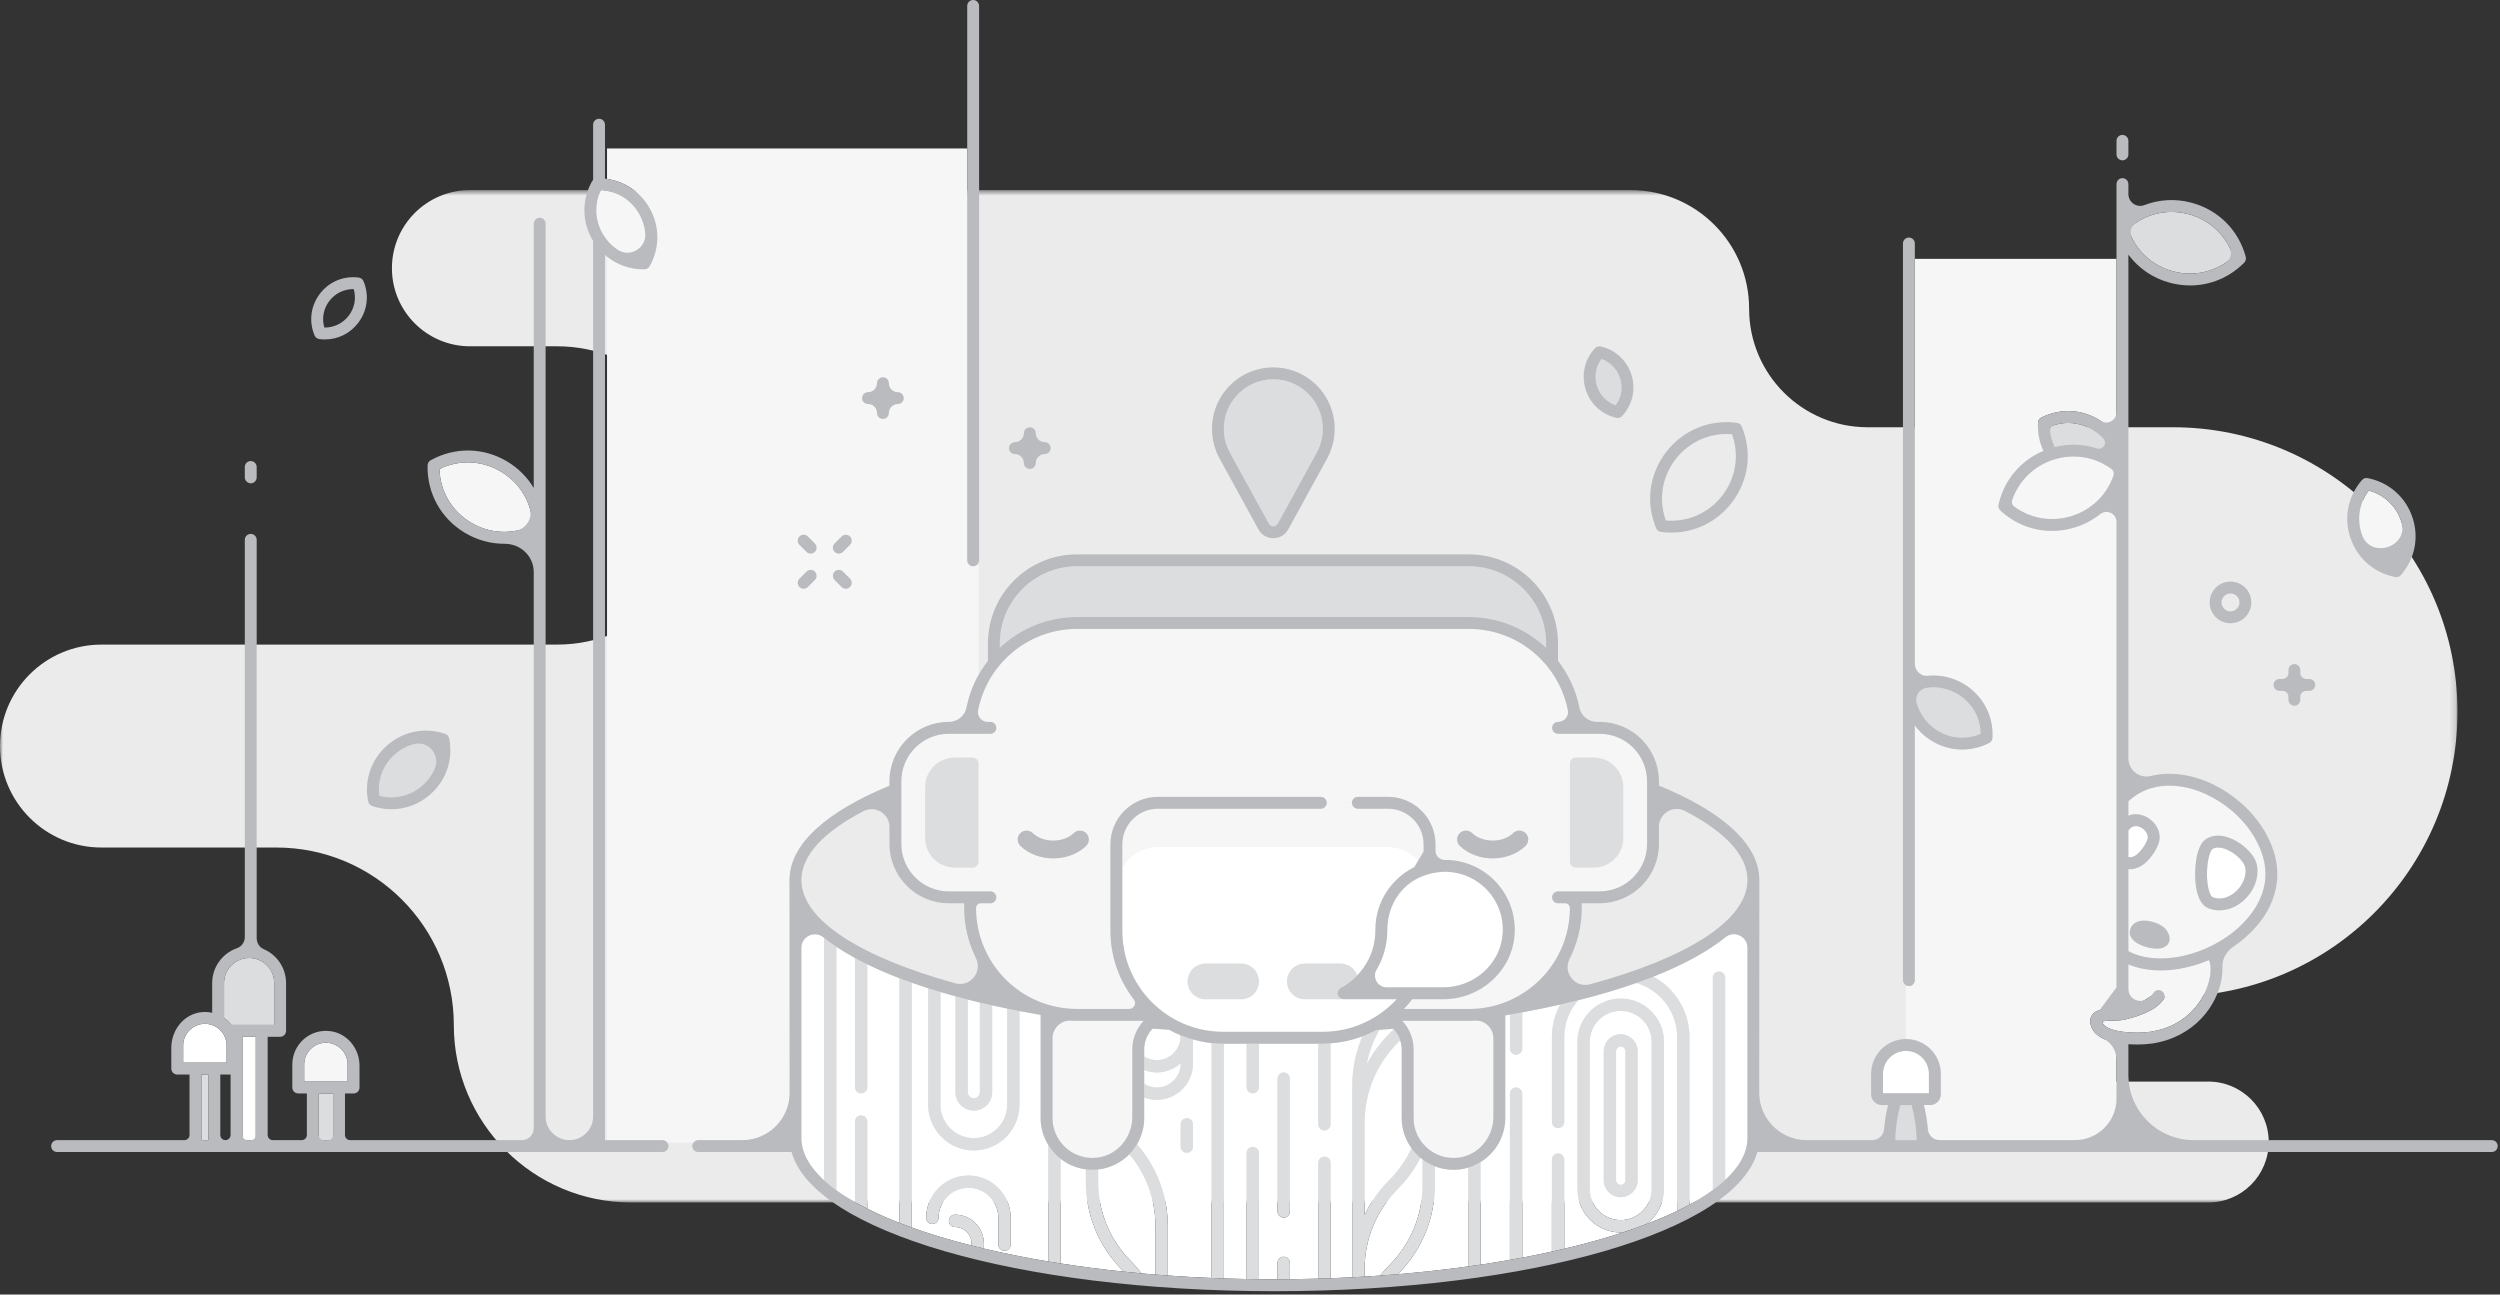 <svg width="421" height="218" xmlns="http://www.w3.org/2000/svg" xmlns:xlink="http://www.w3.org/1999/xlink">
  <rect width="100%" height="100%" fill="#333333" stroke="none"/>
  <defs>
    <path id="a" d="M0 171.058V.571h413.841v170.487z"/>
  </defs>
  <g fill="none" fill-rule="evenodd">
    <g transform="translate(0 31.441)">
      <mask id="b" fill="#fff">
        <use xlink:href="#a"/>
      </mask>
      <path d="M-0 94.198c0 9.436 7.649 17.085 17.086 17.085h29.449c16.506 0 29.887 13.381 29.887 29.888 0 16.506 13.381 29.887 29.887 29.887h265.564c5.622 0 10.18-4.558 10.18-10.18v-.001c0-5.622-4.558-10.18-10.18-10.18h-31.161c-3.96 0-7.17-3.21-7.17-7.17v-.005c0-3.96 3.21-7.17 7.17-7.17h25.209c26.466 0 47.92-21.454 47.92-47.92 0-26.465-21.454-47.92-47.92-47.92h-51.401c-11.029 0-19.97-8.94-19.97-19.97v-.001c0-11.029-8.941-19.97-19.97-19.97h-195.43c-7.262 0-13.15 5.888-13.15 13.15v.006c0 7.263 5.888 13.15 13.15 13.15h14.65c13.872 0 25.117 11.245 25.117 25.117v.001c0 13.872-11.245 25.118-25.117 25.118h-76.714c-9.437 0-17.086 7.649-17.086 17.085" fill-opacity=".9" fill="#FFF" mask="url(#b)"/>
    </g>
    <path d="M117.573 192h15.411c-.005-.126-.029-.25-.029-.377v-43.432c0-6.034 6.247-11.519 16.829-15.869v-.752c0-5.514 4.486-10 10-10h2.651c.2-2.85 1.019-5.528 2.343-7.896v-18.886c-.162.337-.499.573-.897.573-.552 0-1-.447-1-1v-69.361h-60.656v5.13c2.93.44 5.498 2.117 7.055 4.735 1.846 3.103 1.888 6.834.114 9.978-.175.31-.5.503-.855.509-.055.001-.112.001-.167.001-2.292 0-4.427-.767-6.147-2.129v148.776h9.35c.326 0 .602.167.785.408h4.428c.182-.241.459-.408.785-.408M371.354 141.394c1.147-.845 2.732-.896 4.461-.148 1.857.803 3.99 2.694 4.286 4.617.333 2.161-.69 4.541-2.605 6.062-1.144.908-2.46 1.38-3.746 1.381-.645 0-1.282-.12-1.886-.362-1.105-.444-1.831-1.801-2.1-3.926-.301-2.382-.004-6.453 1.59-7.624zm-6.326 17.66c-.421.52-1.106.702-1.837.702-.952 0-1.983-.308-2.615-.58-1.837-.792-1.991-1.809-1.919-2.344v-.001c.117-.867.703-1.491 1.607-1.714 1.444-.351 3.78.407 4.544 1.483.896 1.265.523 2.081.22 2.454zm-6.608 1.112c4.465 2.446 11.99 1.174 17.444-3.034 2.247-1.735 7.246-6.486 5.13-13.128-1.158-3.633-3.821-6.893-7.5-9.181-2.659-1.652-5.518-2.522-8.161-2.522-.9 0-1.774.101-2.607.306-1.629.401-3.066 1.184-4.306 2.321v2.431c.165-.068.334-.125.51-.165.878-.199 1.837-.031 2.704.477v.001c1.499.881 2.299 2.468 1.991 3.948-.294 1.417-1.762 3.451-3.019 4.184-.732.427-1.366.576-1.893.576-.104 0-.196-.016-.293-.027v13.813z" fill="#F6F6F7"/>
    <path d="M371.748 148.767c.216 1.707.694 2.254.86 2.321 1.151.461 2.478.195 3.643-.729 1.342-1.066 2.095-2.751 1.873-4.192-.139-.902-1.419-2.357-3.103-3.085-.311-.134-.916-.357-1.515-.357-.344 0-.686.074-.968.281-.476.349-1.137 3.022-.79 5.761M359.598 144.077c.752-.439 1.893-2.018 2.069-2.864.146-.702-.416-1.446-1.047-1.817-.319-.187-.648-.284-.952-.284-.1 0-.198.01-.292.031-.393.091-.708.359-.957.705v4.45c.269.15.661.081 1.179-.221" fill="#FFF"/>
    <path d="M363.182 157.766c-.002-.003-.004-.006-.007-.009-.144-.189-.925-.603-1.762-.709-.284-.035-.484-.025-.614-.002.504.359 1.695.712 2.383.72" fill="#DCDDDE"/>
    <path d="M331.024 115.379c3.025 1.971 4.708 5.301 4.502 8.906-.02.354-.227.671-.543.833-1.447.74-2.999 1.107-4.543 1.107-1.885 0-3.759-.547-5.422-1.631-1.018-.663-1.869-1.49-2.562-2.42v42.889c0 .552-.448 1-1 1-.183 0-.346-.063-.493-.149v9.063c3.235 0 5.867 2.631 5.867 5.866v3.454c0 .989-.805 1.793-1.794 1.793h-1.055c.485 1.931.733 3.911.75 5.91h31.689v-16.39c-1.861-.356-3.557-1.103-4.183-2.559-.428-.997-.215-1.675.038-2.068.687-1.064 2.252-1.094 3.634-1.121.173-.003.345-.007.511-.013v-86.321c-1.599 2.476-4.006 4.354-6.954 5.277-1.294.405-2.61.603-3.909.603-3.183 0-6.268-1.19-8.706-3.448-.261-.241-.375-.602-.298-.949.916-4.154 3.712-7.456 7.565-9.076-.677-1.457-1.009-3.079-.913-4.769.021-.354.227-.671.544-.833 3.214-1.645 6.94-1.448 9.964.524 1.087.708 1.992 1.596 2.707 2.604v-29.87h-33.964v70.685c2.863-.964 5.973-.589 8.568 1.103" fill="#F6F6F7"/>
    <path d="M322.738 192c-.018-2.004-.309-3.983-.839-5.91h-1.872c-.531 1.926-.822 3.905-.84 5.91h3.551z" fill="#DCDDDE"/>
    <path d="M324.829 184.09v-3.247c0-2.132-1.735-3.867-3.867-3.867-2.133 0-3.867 1.735-3.867 3.867v3.247h7.734zM40.829 192h2.245v-17.402h-2.245z" fill="#FFF"/>
    <path d="M37.73 165.548v5.879c.468.326.883.722 1.233 1.17h7.211v-7.049c0-2.328-1.894-4.221-4.221-4.221-2.329 0-4.223 1.893-4.223 4.221" fill="#DCDDDE"/>
    <path d="M57.092 182.138h1.45v-2.883c0-2.017-1.641-3.659-3.658-3.659-2.018 0-3.659 1.642-3.659 3.659v2.883h5.867z" fill="#F6F6F7"/>
    <path fill="#DCDDDE" d="M53.675 191.999h2.417v-7.861h-2.417z"/>
    <path d="M36.098 178.954h2.066v-2.883c0-2.017-1.641-3.658-3.658-3.658s-3.659 1.641-3.659 3.658v2.883h5.251z" fill="#FFF"/>
    <path fill="#DCDDDE" d="M33.914 191.999h1.184v-11.045h-1.184z"/>
    <path d="M107.922 43.34c1.137-2.397 1.014-5.143-.361-7.453-1.374-2.311-3.728-3.73-6.376-3.875-1.138 2.397-1.014 5.142.361 7.453 1.374 2.311 3.728 3.73 6.376 3.875M397.719 89.977c.872 2.543 2.885 4.415 5.448 5.1 1.604-2.114 2.046-4.826 1.174-7.37-.872-2.543-2.885-4.414-5.448-5.099-1.604 2.113-2.046 4.826-1.174 7.369" fill="#F6F6F7"/>
    <path d="M346.023 75.278c3.401-.858 6.897-.317 9.822 1.478-.544-1.707-1.65-3.199-3.224-4.225-2.252-1.467-4.991-1.705-7.431-.666.016 1.213.313 2.369.833 3.413M326.11 122.918c2.253 1.469 4.992 1.705 7.432.667-.036-2.653-1.357-5.063-3.61-6.531-2.252-1.468-4.99-1.705-7.432-.666.037 2.652 1.358 5.062 3.61 6.53M268.92 64.953c.48 1.568 1.638 2.766 3.154 3.296.959-1.288 1.248-2.929.768-4.497-.479-1.568-1.637-2.765-3.153-3.296-.96 1.289-1.249 2.93-.769 4.497M63.867 134.006c2.564.678 5.241.055 7.262-1.719 2.02-1.774 2.984-4.347 2.642-6.978-2.566-.679-5.241-.056-7.261 1.718-2.02 1.774-2.985 4.348-2.643 6.979" fill="#DCDDDE"/>
    <path d="M84.416 79.453c-3.218-1.941-7.068-2.103-10.41-.463.108 3.721 2.046 7.051 5.264 8.993 3.219 1.943 7.069 2.103 10.411.463-.108-3.721-2.046-7.051-5.265-8.993" fill="#F6F6F7"/>
    <path d="M358.395 38.54c1.146 3.541 3.939 6.195 7.573 7.157 3.634.958 7.375.036 10.123-2.473-1.146-3.541-3.94-6.196-7.573-7.157-3.634-.963-7.375-.039-10.123 2.473" fill="#DCDDDE"/>
    <path d="M356.116 79.408c-2.857-2.385-6.635-3.142-10.224-2.02-3.587 1.124-6.259 3.899-7.247 7.488 2.858 2.386 6.637 3.143 10.224 2.019 3.587-1.123 6.26-3.899 7.247-7.487M362.191 173.743c6.226-.979 9.236-5.504 9.923-9.081.315-1.64.066-2.661-.147-2.976-2.683 1.135-5.483 1.735-8.097 1.735-1.968 0-3.828-.334-5.45-1.021v7.074c1.783-.498 3.579-1.283 4.251-2.294.307-.459.927-.583 1.387-.279.46.306.585.926.279 1.386-1.432 2.153-5.219 3.136-6.78 3.458-.456.095-1.017.105-1.611.117-.526.01-1.578.03-1.943.195.012.047.033.114.072.205.687 1.603 5.645 1.87 8.116 1.481" fill="#F6F6F7"/>
    <path d="M244.772 197c-1.106 0-2.161-.215-3.136-.592v3.13c0 5.674-2.209 11.007-6.221 15.02-.007.006-.012.013-.018.019 4.08-.343 8.036-.784 11.844-1.312v-16.626c-.783.232-1.611.361-2.469.361" fill="#FFF"/>
    <path d="M239.553 199.538v-4.287c-.116-.087-.236-.171-.348-.263-.985 1.897-2.235 3.666-3.791 5.219-3.622 3.624-5.615 8.436-5.615 13.554v1.221c.88-.053 1.752-.113 2.622-.175.475-.594.971-1.172 1.517-1.717 3.622-3.623 5.615-8.435 5.615-13.552M182.852 199.017v-2.097c-1.587-.204-3.04-.834-4.243-1.773v17.62c3.412.533 6.958.993 10.618 1.375-.07-.073-.131-.152-.202-.223-3.981-3.98-6.173-9.273-6.173-14.902M272.926 201.608c-1.578 0-2.864-1.285-2.864-2.863v-21.716c0-1.578 1.286-2.864 2.864-2.864 1.578 0 2.864 1.286 2.864 2.864v21.716c0 1.578-1.286 2.863-2.864 2.863zm5.207-26.164c0-2.871-2.335-5.206-5.207-5.206s-5.207 2.335-5.207 5.206v24.813c0 2.872 2.335 5.207 5.207 5.207s5.207-2.335 5.207-5.207v-24.813z" fill="#FFF"/>
    <path d="M190.19 194.377c-1.371 1.399-3.206 2.338-5.255 2.565v2.075c0 5.074 1.976 9.844 5.563 13.429.627.628 1.19 1.299 1.723 1.99.783.071 1.568.141 2.361.205v-8.131c0-4.487-1.552-8.731-4.392-12.133M163.992 184.947c.557 0 1.011-.454 1.011-1.011v-15.105c-.684-.163-1.357-.33-2.023-.5v15.605c0 .557.453 1.011 1.012 1.011" fill="#FFF"/>
    <path d="M163.992 191.656c3.094 0 5.611-2.518 5.611-5.611v-16.198c-.852-.174-1.689-.356-2.518-.54v14.629c0 1.706-1.388 3.093-3.093 3.093-1.707 0-3.095-1.387-3.095-3.093v-16.158c-.855-.234-1.695-.473-2.518-.718v18.985c0 3.093 2.518 5.611 5.613 5.611M198.819 179.122v-.06c-1.075.949-2.468 1.543-4.01 1.543-.75 0-1.462-.146-2.122-.399v2.304c.617.387 1.341.621 2.122.621 2.211 0 4.01-1.798 4.01-4.009M284.512 174.657v28.201c1.468-.797 2.768-1.622 3.927-2.468v-35.75c0-.575.466-1.041 1.042-1.041.575 0 1.041.466 1.041 1.041v34.062c2.429-2.247 3.752-4.627 3.752-7.08v-37.648c-2.745 3.932-8.236 7.498-15.846 10.496 3.621 1.961 6.084 5.791 6.084 10.187M230.146 179.245c.985-1.873 2.253-3.608 3.792-5.146.26-.26.502-.532.745-.804-.012-.013-.022-.029-.035-.042-.777.06-1.562.114-2.348.167-1.029 1.81-1.762 3.77-2.154 5.825M229.799 189.118v15.501c1.028-2.151 2.403-4.145 4.139-5.881 1.584-1.583 2.836-3.403 3.766-5.368-1.037-1.435-1.655-3.19-1.655-5.09v-11.573c0-.541-.108-1.053-.268-1.541-.125.132-.238.271-.366.4-3.623 3.623-5.616 8.433-5.616 13.552M198.797 174.725c-.007-.142-.041-.276-.062-.414-.64-.265-1.263-.564-1.866-.895-.922-.062-1.844-.125-2.754-.196-.881.901-1.428 2.13-1.428 3.487v1.196c.614.389 1.34.619 2.122.619 2.138 0 3.875-1.687 3.988-3.797" fill="#FFF"/>
    <path d="M249.323 195.703v17.265c1.683-.251 3.329-.522 4.946-.807v-27.989c0-.576.466-1.042 1.042-1.042.575 0 1.041.466 1.041 1.042v27.61c1.705-.322 3.37-.662 4.989-1.019v-15.486c0-.576.466-1.042 1.042-1.042.575 0 1.041.466 1.041 1.042v15.006c3.546-.838 6.872-1.758 9.913-2.757-.137.008-.272.021-.411.021-4.019 0-7.29-3.271-7.29-7.29v-24.813c0-4.018 3.271-7.289 7.29-7.289s7.29 3.271 7.29 7.289v24.813c0 2.423-1.194 4.568-3.017 5.894 1.873-.715 3.629-1.456 5.229-2.229v-29.265c0-4.321-2.905-7.972-6.863-9.117-3.003 1.058-6.291 2.03-9.818 2.914-1.443 1.666-2.323 3.832-2.323 6.203v14.278c0 .576-.466 1.041-1.041 1.041-.576 0-1.042-.465-1.042-1.041v-14.278c0-1.981.502-3.848 1.383-5.48-2.052.466-4.177.903-6.372 1.309v6.099c0 .576-.466 1.042-1.041 1.042-.576 0-1.042-.466-1.042-1.042v-5.725c-.259.045-.517.089-.778.133v17.287c0 3.138-1.672 5.887-4.168 7.423" fill="#FFF"/>
    <path d="M273.707 177.029c0-.431-.35-.781-.781-.781-.423 0-.781.358-.781.781v21.716c0 .423.358.781.781.781.431 0 .781-.351.781-.781v-21.716zM138.768 157.919c-1.584-1.266-2.863-2.583-3.813-3.944v37.648c0 2.472 1.347 4.869 3.813 7.132v-40.836zM151.458 164.733c-1.94-.744-3.733-1.527-5.4-2.34v20.689c0 .575-.466 1.041-1.041 1.041-.576 0-1.042-.466-1.042-1.041v-21.763c-1.113-.607-2.166-1.228-3.123-1.867v40.984c.939.681 1.982 1.346 3.123 1.996V188.88c0-.575.466-1.041 1.042-1.041.575 0 1.041.466 1.041 1.041v14.667c1.645.828 3.445 1.625 5.4 2.387v-41.201zM198.819 193.101v-3.771c0-.576.466-1.041 1.041-1.041.576 0 1.042.465 1.042 1.041v3.771c0 .575-.466 1.041-1.042 1.041-.575 0-1.041-.466-1.041-1.041zm5.207-17.443c-1.073-.111-2.112-.329-3.124-.612v4.076c0 3.358-2.734 6.092-6.093 6.092-.747 0-1.46-.142-2.122-.389v3.455c0 1.613-.448 3.119-1.214 4.416 3.346 3.834 5.191 8.678 5.191 13.814v8.286c2.418.174 4.873.314 7.362.418v-39.556zM170.201 209.585c0 .576-.465 1.041-1.041 1.041-.576 0-1.042-.465-1.042-1.041v-4.513c0-2.777-2.258-5.034-5.033-5.034-2.776 0-5.033 2.257-5.033 5.034 0 .575-.466 1.041-1.041 1.041-.576 0-1.041-.466-1.041-1.041 0-3.924 3.191-7.117 7.115-7.117 3.924 0 7.116 3.193 7.116 7.117v4.513zm6.326-16.775c-.809-1.323-1.284-2.87-1.284-4.53v-17.369c-1.206-.205-2.39-.421-3.557-.645v15.779c0 4.243-3.451 7.694-7.694 7.694s-7.695-3.451-7.695-7.694v-19.621c-.944-.302-1.862-.612-2.757-.928v41.221c3.053 1.096 6.428 2.109 10.065 3.031v-.338c0-1.532-1.245-2.776-2.776-2.776-.575 0-1.041-.466-1.041-1.042 0-.575.466-1.041 1.041-1.041 2.68 0 4.859 2.18 4.859 4.859v.846c3.411.809 7.03 1.54 10.839 2.178V192.81zM216.175 205.043c-.576 0-1.042-.466-1.042-1.042v-22.356c0-.575.466-1.041 1.042-1.041.575 0 1.041.466 1.041 1.041v22.356c0 .576-.466 1.042-1.041 1.042zm11.541-22.173c0-2.919.594-5.743 1.707-8.348-1.685.637-3.479 1.04-5.352 1.171v13.636c0 .576-.465 1.042-1.041 1.042-.576 0-1.042-.466-1.042-1.042v-13.569h-9.979v7.321c0 .576-.465 1.042-1.041 1.042-.575 0-1.041-.466-1.041-1.042v-7.321h-3.819v39.535c1.265.042 2.539.075 3.819.098v-21.216c0-.575.466-1.041 1.041-1.041.576 0 1.041.466 1.041 1.041v21.243c.868.009 1.733.02 2.605.02.174 0 .346-.003.519-.003v-2.757c0-.575.466-1.041 1.042-1.041.575 0 1.041.466 1.041 1.041v2.74c1.601-.016 3.193-.044 4.772-.09v-19.515c0-.576.466-1.042 1.042-1.042.576 0 1.041.466 1.041 1.042v19.443c1.223-.046 2.438-.099 3.645-.162v-32.226z" fill="#FFF"/>
    <path d="M176.527 192.81v19.624c.687.115 1.384.224 2.083.333v-17.62c-.828-.646-1.533-1.438-2.083-2.337M191.473 192.696c-.361.611-.789 1.177-1.283 1.681 2.84 3.402 4.391 7.647 4.391 12.133v8.131c.69.056 1.387.105 2.083.155v-8.286c0-5.136-1.845-9.98-5.191-13.814M184.935 199.017v-2.075c-.318.036-.64.057-.968.057-.378 0-.749-.032-1.115-.079v2.097c0 5.629 2.193 10.922 6.173 14.902.072.071.132.15.202.223.991.103 1.987.202 2.994.293-.533-.69-1.096-1.361-1.724-1.989-3.586-3.585-5.562-8.355-5.562-13.429M160.83 204.551c-.576 0-1.042.465-1.042 1.041 0 .576.466 1.042 1.042 1.042 1.53 0 2.776 1.244 2.776 2.775v.338c.683.174 1.38.342 2.083.509v-.847c0-2.678-2.18-4.858-4.859-4.858" fill="#DCDDDE"/>
    <path d="M163.085 197.955c-3.923 0-7.115 3.193-7.115 7.117 0 .575.465 1.041 1.041 1.041.575 0 1.041-.466 1.041-1.041 0-2.777 2.258-5.034 5.033-5.034 2.775 0 5.034 2.257 5.034 5.034v4.513c0 .576.466 1.041 1.041 1.041.576 0 1.041-.465 1.041-1.041v-4.513c0-3.924-3.192-7.117-7.116-7.117M153.54 165.496c-.708-.25-1.407-.503-2.083-.763v41.201c.679.265 1.369.528 2.083.784v-41.222zM163.992 193.739c4.243 0 7.694-3.451 7.694-7.694v-15.779c-.704-.135-1.394-.277-2.083-.418v16.197c0 3.093-2.517 5.611-5.611 5.611-3.095 0-5.613-2.518-5.613-5.611v-18.984c-.703-.209-1.403-.42-2.082-.637v19.621c0 4.243 3.452 7.694 7.695 7.694" fill="#DCDDDE"/>
    <path d="M163.992 187.029c1.705 0 3.093-1.387 3.093-3.093v-14.629c-.7-.156-1.399-.313-2.082-.476v15.105c0 .557-.454 1.01-1.011 1.01-.559 0-1.012-.453-1.012-1.01v-15.605c-.706-.18-1.397-.366-2.083-.553v16.158c0 1.706 1.388 3.093 3.095 3.093M145.016 184.123c.576 0 1.042-.466 1.042-1.042v-20.688c-.722-.353-1.416-.71-2.084-1.074v21.762c0 .576.466 1.042 1.042 1.042M146.058 188.881c0-.576-.466-1.042-1.042-1.042-.575 0-1.041.466-1.041 1.042v13.552c.663.377 1.355.749 2.083 1.115v-14.667zM140.851 159.452c-.75-.501-1.433-1.014-2.083-1.533v40.836c.621.57 1.322 1.13 2.083 1.681v-40.984zM206.108 175.761h-.11c-.666 0-1.324-.036-1.973-.104v39.557c.693.029 1.385.059 2.083.082v-39.535zM200.902 179.122v-4.076c-.74-.206-1.466-.444-2.167-.735.022.138.055.272.063.414-.114 2.11-1.851 3.797-3.988 3.797-.782 0-1.508-.23-2.123-.619v2.303c.66.253 1.373.399 2.123.399 1.541 0 2.935-.594 4.009-1.543v.06c0 2.211-1.798 4.009-4.009 4.009-.782 0-1.506-.234-2.123-.621v2.315c.662.247 1.376.389 2.123.389 3.359 0 6.092-2.734 6.092-6.092M210.968 193.136c-.575 0-1.041.466-1.041 1.042v21.215c.691.013 1.387.02 2.083.027v-21.242c0-.576-.466-1.042-1.042-1.042M210.968 184.123c.576 0 1.042-.466 1.042-1.042v-7.32h-2.083v7.32c0 .576.466 1.042 1.041 1.042M217.216 181.646c0-.575-.466-1.041-1.041-1.041-.576 0-1.042.466-1.042 1.041v22.356c0 .576.466 1.042 1.042 1.042.575 0 1.041-.466 1.041-1.042v-22.356zM216.175 211.639c-.576 0-1.042.466-1.042 1.041v2.757c.697-.002 1.39-.01 2.083-.017v-2.74c0-.575-.466-1.041-1.041-1.041M200.902 193.101v-3.771c0-.576-.466-1.041-1.042-1.041-.575 0-1.041.465-1.041 1.041v3.771c0 .575.466 1.041 1.041 1.041.576 0 1.042-.466 1.042-1.041M223.03 190.371c.576 0 1.042-.466 1.042-1.042v-13.636c-.443.031-.884.068-1.335.068h-.749v13.568c0 .576.466 1.042 1.042 1.042M223.03 194.774c-.576 0-1.042.466-1.042 1.042v19.514c.698-.02 1.391-.046 2.084-.072v-19.442c0-.576-.466-1.042-1.042-1.042M235.414 200.207c1.555-1.553 2.805-3.322 3.791-5.219-.568-.472-1.069-1.018-1.502-1.617-.93 1.964-2.182 3.785-3.766 5.368-1.735 1.736-3.11 3.73-4.139 5.881v-15.501c0-5.12 1.993-9.93 5.616-13.552.128-.129.242-.269.366-.401-.23-.704-.601-1.342-1.097-1.871-.243.272-.486.544-.746.804-1.539 1.538-2.806 3.274-3.792 5.146.392-2.055 1.126-4.015 2.154-5.825-.167.012-.331.025-.499.036-.76.414-1.559.758-2.377 1.067-1.113 2.605-1.707 5.429-1.707 8.348v32.226c.696-.036 1.392-.073 2.082-.115v-1.221c0-5.117 1.993-9.929 5.616-13.554M241.636 199.538v-3.13c-.75-.291-1.449-.682-2.083-1.157v4.287c0 5.117-1.993 9.929-5.615 13.552-.545.545-1.042 1.123-1.516 1.717.998-.072 1.991-.148 2.976-.23.006-.006.01-.013.017-.019 4.013-4.013 6.221-9.346 6.221-15.02M247.241 196.638v16.626c.698-.096 1.395-.193 2.083-.296v-17.265c-.646.397-1.342.715-2.083.935M256.353 184.172c0-.576-.466-1.042-1.042-1.042-.575 0-1.041.466-1.041 1.042v27.989c.7-.124 1.396-.249 2.083-.379v-27.61zM255.311 177.627c.576 0 1.042-.466 1.042-1.042v-6.099c-.69.127-1.381.253-2.084.374v5.725c0 .576.466 1.042 1.042 1.042M282.428 174.657v29.265c.723-.349 1.42-.703 2.083-1.064v-28.201c0-4.396-2.463-8.226-6.084-10.187-.925.365-1.875.723-2.862 1.07 3.958 1.145 6.863 4.796 6.863 9.117M261.342 188.935c0 .576.466 1.042 1.042 1.042.575 0 1.041-.466 1.041-1.042v-14.278c0-2.37.88-4.536 2.323-6.202-.989.248-1.996.489-3.023.722-.881 1.633-1.383 3.499-1.383 5.48v14.278zM262.383 194.235c-.576 0-1.042.466-1.042 1.042v15.485c.706-.155 1.396-.317 2.084-.479v-15.006c0-.576-.466-1.042-1.042-1.042" fill="#DCDDDE"/>
    <path d="M272.926 205.464c-2.872 0-5.207-2.335-5.207-5.207v-24.813c0-2.872 2.335-5.207 5.207-5.207s5.207 2.335 5.207 5.207v24.813c0 2.872-2.335 5.207-5.207 5.207m7.29-5.207v-24.813c0-4.019-3.271-7.289-7.29-7.289s-7.29 3.27-7.29 7.289v24.813c0 4.019 3.271 7.29 7.29 7.29.139 0 .274-.014.411-.021 1.347-.443 2.625-.905 3.861-1.375 1.824-1.327 3.018-3.471 3.018-5.894" fill="#DCDDDE"/>
    <path d="M272.926 199.525c-.423 0-.781-.358-.781-.781v-21.716c0-.422.358-.78.781-.78.431 0 .781.349.781.78v21.716c0 .431-.35.781-.781.781zm2.864-22.497c0-1.578-1.286-2.863-2.864-2.863-1.578 0-2.864 1.285-2.864 2.863v21.716c0 1.578 1.286 2.864 2.864 2.864 1.578 0 2.864-1.286 2.864-2.864v-21.716zM290.521 164.641c0-.576-.466-1.042-1.041-1.042-.576 0-1.042.466-1.042 1.042v35.75c.76-.554 1.464-1.116 2.083-1.688v-34.062zM207.117 76.222l6.559 11.961c.221.403.602.447.755.447.153 0 .534-.044.755-.447l6.559-11.961c1.661-3.028 1.265-6.824-.985-9.445-1.586-1.847-3.893-2.908-6.329-2.908s-4.743 1.061-6.329 2.908c-2.25 2.621-2.646 6.417-.985 9.445" fill="#DCDDDE"/>
    <path d="M247.367 171.909h-11.236c1.185 1.254 1.917 2.941 1.917 4.798v11.573c0 3.705 3.015 6.72 6.72 6.72 3.708 0 6.723-3.015 6.723-6.72v-16.835c-1.33.296-2.707.464-4.124.464M192.604 171.909h-11.236c-1.418 0-2.795-.168-4.124-.464v16.835c0 3.705 3.014 6.72 6.72 6.72 3.708 0 6.723-3.015 6.723-6.72v-11.573c0-1.857.732-3.544 1.917-4.798" fill="#F6F6F7"/>
    <path d="M168.367 109.09c3.403-3.203 7.97-5.182 13-5.182h66c5.03 0 9.598 1.979 13 5.182v-.729c0-7.169-5.832-13-13-13h-66c-7.168 0-13 5.831-13 13v.729z" fill="#DCDDDE"/>
    <path d="M245.797 140.331c.576-.597 1.526-.611 2.121-.036 1.74 1.682 5.156 1.683 6.896 0 .595-.575 1.545-.561 2.121.036.576.596.56 1.545-.036 2.121-1.448 1.4-3.49 2.099-5.533 2.099s-4.085-.699-5.533-2.099c-.596-.576-.612-1.525-.036-2.121m-62.895 2.121c-1.448 1.4-3.491 2.1-5.533 2.1-2.043 0-4.085-.7-5.533-2.1-.596-.576-.612-1.526-.036-2.121.576-.597 1.526-.611 2.121-.036 1.74 1.683 5.156 1.682 6.896 0 .595-.575 1.545-.561 2.121.036.576.596.56 1.545-.036 2.121m-18.467-20.883h2.342c.552 0 1 .448 1 1 0 .553-.448 1-1 1h-6.993c-4.411 0-8 3.589-8 8v10.542c0 4.411 3.589 8 8 8h6.993c.552 0 1 .448 1 1s-.448 1-1 1h-2.41v.798c0 9.374 7.626 17 17 17h10.948c-3.285-3.417-5.317-8.046-5.317-13.148v-14.571c0-4.411 3.589-8 8-8h27.421c.552 0 1 .448 1 1h4.247c0-.552.448-1 1-1h5.071c4.411 0 8 3.589 8 8v2.744c.529-.074 1.065-.125 1.614-.125 6.467 0 11.73 5.262 11.73 11.73 0 6.468-5.263 11.73-11.73 11.73h-5.531c-.438.572-.901 1.122-1.399 1.64h10.946c9.374 0 17-7.626 17-17v-.798h-1.993c-.552 0-1-.448-1-1s.448-1 1-1h6.993c4.411 0 8-3.589 8-8v-10.542c0-4.411-3.589-8-8-8h-6.993c-.552 0-1-.447-1-1 0-.552.448-1 1-1h1.925c-.687-8.748-8.01-15.66-16.932-15.66h-66c-8.922 0-16.245 6.912-16.932 15.66" fill="#F6F6F7"/>
    <path d="M222.419 136.19h-27.421c-3.308 0-6 2.691-6 6v3.867c1.227-2.043 3.457-3.422 6-3.422h38.739c2.311 0 4.365 1.141 5.641 2.881.12-.043.237-.092.359-.131v-3.195c0-3.309-2.692-6-6-6h-5.071c-.552 0-1-.448-1-1h-4.247c0 .552-.448 1-1 1" fill="#F6F6F7"/>
    <path d="M208.998 162.269c1.65 0 3 1.35 3 3s-1.35 3-3 3h-6c-1.65 0-3-1.35-3-3s1.35-3 3-3h6zm24.739-19.634h-38.739c-2.543 0-4.773 1.379-6 3.422v10.704c0 9.374 7.626 17 17 17h16.739c4.933 0 9.368-2.125 12.476-5.492h-8.959c-.067 0-.129-.021-.192-.033-.108.012-.214.033-.325.033h-6c-1.65 0-3-1.35-3-3s1.35-3 3-3h6c1.298 0 2.399.84 2.814 1.999 1.506-1.567 3.069-4.066 3.069-7.729 0-5.072 3.242-9.39 7.758-11.023-1.276-1.74-3.33-2.881-5.641-2.881z" fill="#FFF"/>
    <path d="M225.737 162.269h-6c-1.65 0-3 1.35-3 3s1.35 3 3 3h6c.111 0 .217-.021.325-.033-.38-.076-.693-.355-.783-.744-.104-.455.121-.921.541-1.123.11-.055 1.398-.713 2.731-2.101-.415-1.159-1.516-1.999-2.814-1.999M202.998 162.269c-1.65 0-3 1.35-3 3s1.35 3 3 3h6c1.65 0 3-1.35 3-3s-1.35-3-3-3h-6zM155.784 141.111c0 2.761 2.239 5 5 5h2.993c.552 0 1-.448 1-1v-16.541c0-.552-.448-1-1-1h-2.993c-2.761 0-5 2.238-5 5v8.541zM265.374 146.111h2.993c2.762 0 5-2.239 5-5v-8.541c0-2.762-2.238-5-5-5h-2.993c-.552 0-1 .448-1 1v16.541c0 .552.448 1 1 1" fill="#DCDDDE"/>
    <path d="M229.369 166.269h13.982c5.365 0 9.73-4.365 9.73-9.73s-4.365-9.73-9.73-9.73-9.731 4.365-9.731 9.73c0 4.817-2.299 7.944-4.251 9.73" fill="#FFF"/>
    <path d="M372.538 143.006c.282-.207.625-.281.969-.281.598 0 1.204.223 1.514.357 1.684.728 2.964 2.183 3.103 3.086.222 1.441-.53 3.125-1.872 4.191-1.166.924-2.493 1.19-3.643.73-.166-.067-.645-.615-.861-2.322-.346-2.739.314-5.411.79-5.761m-.674 9.938c.604.243 1.241.362 1.886.362 1.286-.001 2.602-.473 3.746-1.381 1.915-1.521 2.938-3.9 2.605-6.062-.296-1.923-2.429-3.814-4.286-4.617-1.729-.747-3.314-.697-4.461.148-1.594 1.172-1.891 5.242-1.59 7.624.269 2.125.995 3.483 2.1 3.926M360.264 155.117c-.904.223-1.489.847-1.606 1.713v.001c-.072.536.082 1.553 1.918 2.345.632.272 1.663.58 2.615.58.732 0 1.416-.182 1.837-.702.303-.374.676-1.189-.22-2.455-.763-1.075-3.1-1.834-4.544-1.482M329.932 117.054c2.252 1.468 3.574 3.878 3.61 6.531-2.44 1.038-5.179.802-7.432-.667-1.707-1.112-2.879-2.766-3.363-4.656-.285-1.116.504-2.238 1.641-2.416 1.902-.299 3.859.11 5.544 1.208m-8.969 48.859c.147.087.31.149.493.149.552 0 1-.447 1-1v-42.888c.693.929 1.544 1.756 2.561 2.42 1.664 1.084 3.538 1.631 5.423 1.631 1.544 0 3.095-.367 4.542-1.107.313-.16.525-.485.545-.836.205-3.604-1.478-6.933-4.503-8.903-1.946-1.269-4.182-1.798-6.386-1.575-1.179.119-2.182-.864-2.182-2.049v-70.755c0-.552-.448-1-1-1s-1 .448-1 1v124.062c0 .369.209.678.507.851M42.225 81.389c.552 0 1-.448 1-1v-1.749c0-.552-.448-1-1-1s-1 .448-1 1v1.749c0 .552.448 1 1 1M163.881 95.361c.398 0 .735-.237.896-.573.063-.131.104-.273.104-.427V1c0-.553-.448-1-1-1s-1 .447-1 1v93.361c0 .552.448 1 1 1M357.42 27.001c.552 0 1-.448 1-1v-2.283c0-.552-.448-1-1-1s-1 .448-1 1v2.283c0 .552.448 1 1 1M398.894 82.608c2.563.685 4.576 2.556 5.448 5.1.011.034.023.068.034.102 1.393 4.241-5.141 6.452-6.629 2.243-.01-.025-.019-.05-.027-.076-.872-2.543-.43-5.256 1.174-7.369m4.466 14.563c.063.013.126.019.189.019.285 0 .56-.123.752-.341 2.381-2.714 3.104-6.374 1.933-9.79-1.171-3.415-3.986-5.863-7.532-6.546-.35-.07-.707.055-.941.323-2.381 2.714-3.104 6.374-1.933 9.79 1.17 3.415 3.986 5.862 7.532 6.545M269.688 60.457c1.516.53 2.674 1.728 3.154 3.296.48 1.568.191 3.208-.768 4.497-1.516-.531-2.675-1.729-3.155-3.296-.48-1.568-.19-3.209.769-4.497m2.513 9.907c.073.016.148.025.221.025.273 0 .538-.112.73-.316 1.754-1.871 2.353-4.453 1.602-6.906-.751-2.452-2.692-4.256-5.193-4.824-.346-.077-.708.031-.951.291-1.755 1.871-2.354 4.452-1.603 6.905.751 2.453 2.693 4.256 5.194 4.825M55.462 50.676c.995-1.303 2.513-2.009 4.104-1.994.451 1.542.151 3.181-.844 4.484s-2.518 2.021-4.103 1.993c-.451-1.541-.152-3.18.843-4.483m-1.697 6.421c.322.043.641.064.958.064 2.189 0 4.229-1.001 5.589-2.781 1.557-2.038 1.893-4.667.899-7.032-.138-.327-.439-.557-.791-.604-2.542-.336-4.991.68-6.547 2.718-1.557 2.039-1.893 4.667-.899 7.032.138.327.439.557.791.603M66.51 127.027c.933-.819 2.005-1.393 3.142-1.707 2.424-.669 4.552 1.754 3.575 4.072-.458 1.087-1.165 2.076-2.098 2.895-2.021 1.774-4.698 2.397-7.262 1.719-.341-2.631.623-5.205 2.643-6.979m-3.85 8.701c1.076.368 2.175.549 3.262.549 2.364 0 4.668-.855 6.526-2.487 2.714-2.383 3.905-5.918 3.187-9.457-.07-.348-.32-.632-.656-.747-3.416-1.168-7.075-.444-9.788 1.938-2.714 2.383-3.905 5.918-3.187 9.457.07.348.32.632.656.747M282.15 77.358c2.288-2.983 5.814-4.537 9.522-4.231 1.258 3.503.67 7.311-1.618 10.294-2.288 2.983-5.814 4.537-9.523 4.231-1.257-3.503-.669-7.312 1.619-10.294m-2.464 12.213c.596.08 1.189.12 1.776.12 3.983 0 7.697-1.817 10.179-5.053 2.848-3.713 3.471-8.508 1.666-12.825-.137-.328-.437-.558-.789-.605-4.639-.621-9.107 1.22-11.955 4.933-2.848 3.713-3.471 8.507-1.666 12.825.137.328.437.558.789.605" fill="#B9BBBE"/>
    <path d="M354.075 172.261c-.039-.091-.06-.158-.071-.205.364-.165 1.416-.185 1.943-.195.593-.011 1.154-.022 1.61-.116 1.561-.323 5.349-1.305 6.78-3.458.306-.46.181-1.081-.279-1.386-.46-.305-1.08-.181-1.386.278-.272.409-.727.781-1.291 1.111-1.31.769-2.961-.235-2.961-1.755v-4.135c1.622.686 3.482 1.021 5.45 1.021 2.614 0 5.414-.601 8.098-1.735.212.315.461 1.336.147 2.975-.687 3.578-3.698 8.102-9.924 9.081-2.471.389-7.429.122-8.116-1.481zm14.443-136.195c3.117.825 5.617 2.896 6.987 5.703.413.846.135 1.897-.642 2.427-2.581 1.761-5.777 2.322-8.895 1.5-3.118-.825-5.617-2.896-6.987-5.704-.413-.845-.135-1.896.642-2.426 2.58-1.763 5.777-2.326 8.895-1.5zm-10.098 108.231v-4.45c.248-.346.564-.614.957-.704.094-.022.191-.032.291-.032.304 0 .634.097.953.285.63.371 1.192 1.114 1.046 1.816-.175.846-1.317 2.425-2.069 2.864-.517.302-.91.371-1.178.221zm4.306-11.69c.833-.205 1.707-.306 2.607-.306 2.642 0 5.502.87 8.161 2.522 3.679 2.288 6.342 5.548 7.5 9.181 2.116 6.642-2.883 11.393-5.13 13.128-5.455 4.208-12.979 5.48-17.444 3.034v-13.813c.096.011.189.027.293.027.527 0 1.16-.149 1.893-.576 1.257-.733 2.725-2.767 3.019-4.185.308-1.48-.492-3.066-1.991-3.947v-.001c-.868-.508-1.827-.677-2.704-.477-.176.04-.345.097-.51.165v-2.431c1.24-1.137 2.676-1.92 4.306-2.321zm-45.63 51.483v-3.247c0-2.133 1.734-3.867 3.866-3.867 2.133 0 3.867 1.734 3.867 3.867v3.247h-7.733zm2.091 7.909c.018-2.005.309-3.984.84-5.909h1.872c.53 1.926.822 3.905.839 5.909h-3.551zm-51.404-26.248c-2.548.693-4.65-1.944-3.455-4.298 1.304-2.568 2.039-5.471 2.039-8.545v-.797h3c5.523 0 10-4.477 10-10v-2.881c0-2.256 2.399-3.699 4.4-2.659 6.66 3.461 10.507 7.433 10.507 11.619 0 6.868-10.327 13.168-26.491 17.561zm26.491 25.871c0 2.453-1.324 4.833-3.753 7.08-.618.572-1.322 1.134-2.082 1.688-1.159.846-2.46 1.671-3.927 2.468-.664.361-1.361.715-2.083 1.064-1.601.773-3.356 1.514-5.23 2.229-1.237.47-2.515.932-3.862 1.375-3.04.999-6.366 1.919-9.912 2.757-.688.163-1.378.324-2.083.479-1.62.358-3.284.698-4.989 1.02-.687.129-1.383.255-2.083.378-1.617.286-3.263.557-4.946.808-.688.103-1.385.2-2.083.296-3.808.529-7.764.969-11.844 1.312-.985.082-1.977.159-2.976.23-.87.062-1.742.122-2.622.176-.691.042-1.387.078-2.083.114-1.207.063-2.422.117-3.644.162-.693.026-1.386.052-2.083.072-1.58.046-3.172.074-4.773.09-.693.007-1.386.015-2.082.017-.174 0-.346.004-.519.004-.873 0-1.738-.012-2.605-.021-.696-.007-1.392-.014-2.083-.027-1.28-.023-2.554-.055-3.819-.097-.698-.024-1.389-.054-2.082-.082-2.489-.104-4.944-.245-7.362-.418-.696-.051-1.393-.099-2.083-.155-.792-.064-1.577-.134-2.361-.206-1.006-.091-2.002-.19-2.993-.293-3.659-.382-7.205-.842-10.617-1.376-.699-.109-1.396-.217-2.083-.333-3.808-.637-7.428-1.368-10.838-2.177-.703-.167-1.4-.335-2.083-.509-3.637-.922-7.013-1.935-10.066-3.03-.714-.256-1.403-.518-2.082-.783-1.955-.762-3.756-1.56-5.4-2.387-.728-.366-1.421-.738-2.083-1.115-1.141-.65-2.185-1.316-3.124-1.997-.76-.551-1.462-1.111-2.083-1.68-2.465-2.263-3.813-4.661-3.813-7.133v-31.992c0-1.945 2.243-2.973 3.759-1.755.018.014.036.029.054.044.65.519 1.333 1.031 2.083 1.532.957.64 2.011 1.26 3.124 1.868.667.363 1.361.721 2.083 1.073 1.666.813 3.46 1.597 5.4 2.341.676.259 1.375.512 2.082.762.895.317 1.813.627 2.757.929.679.217 1.379.427 2.083.636.823.245 1.662.484 2.518.718.686.187 1.376.373 2.082.553.666.169 1.34.337 2.023.5.683.163 1.383.32 2.083.476.828.184 1.666.366 2.518.54.689.142 1.378.284 2.082.419 1.167.224 2.352.439 3.557.645v17.369c0 1.66.476 3.207 1.284 4.529.55.899 1.255 1.691 2.083 2.338 1.202.939 2.655 1.569 4.242 1.773.366.047.737.079 1.115.079.328 0 .65-.021.968-.057 2.049-.227 3.884-1.166 5.255-2.565.494-.504.922-1.071 1.283-1.681.766-1.298 1.214-2.804 1.214-4.416v-11.573c0-1.357.547-2.586 1.428-3.488.91.072 1.832.134 2.754.196.603.332 1.226.63 1.866.896.7.291 1.427.528 2.167.735 1.012.282 2.051.5 3.124.611.649.067 1.306.104 1.972.104h16.739c.451 0 .892-.037 1.335-.068 1.872-.131 3.666-.534 5.351-1.17.818-.309 1.618-.654 2.378-1.068l.009-.003c.951-.063 1.9-.128 2.838-.2.013.013.023.03.035.043.496.528.867 1.166 1.098 1.871.159.488.268 1 .268 1.541v11.573c0 1.9.618 3.655 1.654 5.09.434.599.934 1.145 1.502 1.617.112.093.232.176.348.263.634.476 1.332.866 2.083 1.157.975.377 2.029.592 3.136.592.858 0 1.685-.129 2.469-.361.741-.22 1.438-.538 2.083-.935 2.495-1.536 4.167-4.285 4.167-7.423v-17.287c.261-.044.52-.088.779-.133.702-.121 1.393-.247 2.083-.374 2.195-.406 4.319-.843 6.372-1.309 1.027-.233 2.034-.475 3.023-.723 3.526-.884 6.815-1.857 9.817-2.914.987-.347 1.937-.705 2.863-1.07 5.029-1.981 9.133-4.211 12.13-6.63 1.496-1.207 3.716-.137 3.716 1.785v31.997zm-144.49-52.352v2.841c0 5.523 4.478 10 10 10h2.583v.797c0 3.016.707 5.867 1.964 8.401 1.171 2.361-.941 4.978-3.48 4.274-15.82-4.385-25.896-10.611-25.896-17.393 0-4.169 3.816-8.126 10.426-11.577 2.001-1.044 4.403.4 4.403 2.657zm42.82 32.638c-1.185 1.255-1.917 2.941-1.917 4.799v11.334c0 3.416-2.448 6.465-5.837 6.901-4.099.527-7.607-2.666-7.607-6.662v-13.403c0-1.691 1.4-3.095 3.088-2.998.343.019.689.029 1.036.029h11.237zm39.222-8.642c1.026-1.722 1.794-3.942 1.794-6.726.001-3.789 2.059-7.364 5.545-8.849 7.281-3.101 14.306 2.433 13.899 9.426-.302 5.198-4.828 9.152-10.035 9.152h-9.479c-1.544 0-2.514-1.676-1.724-3.003zm4.306 8.642h11.235c.349 0 .694-.01 1.037-.029 1.689-.097 3.087 1.307 3.087 2.998v13.164c0 3.416-2.447 6.465-5.835 6.901-4.099.528-7.607-2.665-7.607-6.662v-11.573c0-1.858-.732-3.544-1.917-4.799zm-84.348-40.339c0-4.418 3.582-8 8-8h6.993c.552 0 1-.448 1-1s-.448-1-1-1h-.416c-1.041 0-1.857-.946-1.655-1.967 1.543-7.796 8.42-13.694 16.661-13.694h66c8.242 0 15.12 5.898 16.662 13.694.202 1.021-.613 1.967-1.655 1.967-.552 0-1 .448-1 1s.448 1 1 1h6.993c4.419 0 8 3.582 8 8v10.542c0 4.418-3.581 8-8 8h-6.993c-.552 0-1 .447-1 1 0 .552.448 1 1 1h1.196c.441 0 .797.357.797.797 0 9.389-7.61 17-17 17h-10.946c.498-.518.962-1.067 1.399-1.639h5.187c6.105 0 11.448-4.522 12.021-10.599.656-6.974-4.836-12.861-11.677-12.861h-.084c-.841.001-1.53-.687-1.53-1.528v-1.091c0-4.419-3.581-8-8-8h-5.071c-.552 0-1 .447-1 1 0 .552.448 1 1 1h5.071c3.314 0 6 2.686 6 6v1.208c-.572.95-1.02 1.696-1.592 2.646-3.861 1.921-6.525 5.898-6.525 10.495 0 3.662-1.563 6.162-3.068 7.729-1.334 1.388-2.622 2.046-2.732 2.1-.42.203-.644.669-.54 1.124.089.389.402.668.782.744.064.012.125.033.192.033h8.959c-3.108 3.367-7.543 5.492-12.476 5.492h-16.739c-9.388 0-17-7.612-17-17v-14.571c0-3.314 2.687-6 6-6h27.421c.552 0 1-.448 1-1 0-.553-.448-1-1-1h-27.421c-4.418 0-8 3.581-8 8v14.571c0 4.348 1.476 8.353 3.946 11.556.5.65.015 1.591-.805 1.591h-8.772c-9.388 0-17-7.611-17-17 0-.44.358-.797.798-.797h1.612c.552 0 1-.448 1-1 0-.553-.448-1-1-1h-6.993c-4.418 0-8-3.582-8-8v-10.542zm16.583-23.208c0-7.169 5.832-13 13-13h66c7.169 0 13 5.831 13 13v.729c-3.402-3.203-7.969-5.182-13-5.182h-66c-5.03 0-9.597 1.979-13 5.182v-.729zm180.502-21.466c-3.363 1.053-6.894.454-9.676-1.591-.337-.247-.478-.697-.343-1.092 1.121-3.266 3.68-5.771 7.042-6.824 3.364-1.051 6.895-.453 9.677 1.591.337.247.478.698.342 1.093-1.12 3.266-3.679 5.771-7.042 6.823zm3.752-14.364c.613.399 1.155.87 1.621 1.396.665.751-.13 1.896-1.083 1.583-2.269-.746-4.726-.84-7.136-.232-.4-.803-.668-1.672-.778-2.581-.061-.508.25-.972.74-1.123 2.228-.683 4.626-.353 6.636.957zm66.994 119.468H369.42c-6.075 0-11-4.925-11-11v-5.146c.463.029.918.043 1.348.043 1.185 0 2.194-.093 2.734-.178 7.03-1.105 10.914-6.356 11.644-11.07.098-.633.132-1.226.107-1.769-.065-1.36.642-2.628 1.769-3.394.361-.245.716-.501 1.063-.77 5.456-4.21 7.575-9.793 5.814-15.318-1.301-4.086-4.266-7.734-8.349-10.272-4.02-2.499-8.506-3.395-12.302-2.46l-.042.01c-1.924.478-3.786-.978-3.786-2.962v-84.827c1.702 2.293 4.139 3.977 7.036 4.743 1.12.297 2.248.442 3.363.442 3.381 0 6.63-1.337 9.104-3.835.253-.256.355-.639.261-.987-1.214-4.513-4.636-7.921-9.154-9.116-2.697-.714-5.443-.548-7.918.407-1.299.502-2.692-.476-2.692-1.869v-1.672c0-.552-.448-1-1-1-.553 0-1 .448-1 1v38.432c0 1.373-1.525 2.198-2.675 1.446l-.032-.021c-3.02-1.97-6.74-2.168-9.951-.53-.321.164-.538.496-.558.854-.093 1.685.239 3.301.914 4.754-3.848 1.618-6.642 4.914-7.562 9.061-.078.351.04.729.305.974 2.437 2.251 5.517 3.438 8.696 3.438 1.299 0 2.615-.198 3.909-.603 1.557-.487 2.963-1.241 4.179-2.21 1.123-.894 2.775-.125 2.775 1.31v78.369c-1.052 1.414-1.791 2.41-2.843 3.824-.541.157-1.004.424-1.302.885-.254.393-.466 1.071-.038 2.068.362.842 1.082 1.447 1.984 1.877 1.363.647 2.199 2.058 2.199 3.567v6.505c0 3.866-3.134 7-7 7h-22.784c-1.044 0-1.903-.803-1.987-1.844-.111-1.372-.333-2.73-.669-4.065h1.056c.991 0 1.793-.803 1.793-1.794v-3.453c0-3.241-2.626-5.867-5.866-5.867h-.001c-3.24 0-5.866 2.626-5.866 5.867v3.454c0 .99.802 1.793 1.792 1.793h1.057c-.336 1.334-.558 2.692-.669 4.065-.084 1.041-.943 1.844-1.987 1.844h-11.044c-4.416 0-7.996-3.579-7.993-7.996.01-12.638.022-35.813.022-35.813 0-6.048-6.278-11.544-16.907-15.9v-.721c0-5.523-4.477-10-10-10h-.416c-1.425 0-2.692-.983-2.97-2.381-.584-2.931-1.844-5.619-3.614-7.899v-2.928c0-8.285-6.715-15-15-15h-66c-8.284 0-15 6.715-15 15v2.928c-.401.518-.773 1.056-1.121 1.614-.159.254-.321.507-.468.77-.942 1.684-1.628 3.526-2.017 5.475-.283 1.413-1.536 2.421-2.977 2.421-5.522 0-10 4.477-10 10v.753c-10.582 4.35-16.829 9.835-16.829 15.868 0 0 .013 23.176.021 35.815.004 4.415-3.575 7.994-7.99 7.994h-7.413c-.326 0-.602.167-.785.408-.127.168-.215.366-.215.592 0 .553.448 1 1 1h15.726c3.683 13.322 38.065 23.442 81.316 23.442 43.25 0 77.631-10.12 81.314-23.442H419.615c.552 0 1-.447 1-1 0-.552-.448-1-1-1zM101.184 32.012c2.648.145 5.002 1.564 6.376 3.875.63 1.058.997 2.208 1.101 3.373.224 2.517-2.549 4.187-4.658 2.795-.983-.649-1.824-1.525-2.458-2.59-1.375-2.31-1.498-5.056-.361-7.453zm-48.509 150.126h-1.45v-2.883c0-2.017 1.641-3.659 3.659-3.659 2.017 0 3.658 1.642 3.658 3.659v2.883h-5.867zm2.551 9.861h-.686c-.478 0-.865-.387-.865-.865v-6.996h2.417v6.996c0 .478-.388.865-.866.865zm-13.017 0h-.514c-.478 0-.866-.387-.866-.865v-16.537h2.245v16.537c0 .478-.387.865-.865.865zm-4.48-20.572v-5.879c0-2.328 1.894-4.222 4.223-4.222 2.328 0 4.221 1.894 4.221 4.222v7.049h-7.21c-.351-.449-.765-.844-1.234-1.17zm.235 20.572c-.478 0-.866-.387-.866-.865v-10.18h1.731v10.18c0 .478-.387.865-.865.865zm-5.05-13.045h-2.067v-2.883c0-2.017 1.642-3.658 3.659-3.658s3.658 1.641 3.658 3.658v2.883h-5.25zm1 13.045h1.184v-11.045h-1.184v11.045zm45.356-104.016c-3.219-1.942-5.157-5.272-5.265-8.993 3.342-1.64 7.193-1.478 10.41.463 2.37 1.429 4.045 3.611 4.808 6.146.515 1.715-.635 3.469-2.395 3.793-2.562.471-5.226-.002-7.558-1.409zm32.305 104.016H101.881V42.927c.114.099.225.203.344.296 1.719 1.362 3.855 2.129 6.146 2.129.056 0 .112 0 .168-.001.355-.006.68-.199.855-.508 1.774-3.145 1.731-6.875-.114-9.978-1.616-2.716-4.318-4.419-7.384-4.779-.006-.007-.009-.011-.015-.017v-9.07c0-.552-.448-1-1-1s-1 .448-1 1v9.292c-.065.064-.123.137-.17.219-1.774 3.144-1.731 6.875.115 9.978.017.028.038.052.055.08v147.431c0 2.209-1.791 4-4 4s-4-1.791-4-4V37.676c0-.552-.448-1-1-1s-1 .448-1 1v44.502c-1.063-1.781-2.562-3.309-4.432-4.437-4.004-2.416-8.834-2.503-12.924-.233-.311.173-.513.508-.521.863-.101 4.676 2.228 8.909 6.233 11.325 2.071 1.249 4.362 1.875 6.657 1.875h.052c2.699-.012 4.935 2.066 4.935 4.765v93.663c0 1.105-.895 2-2 2h-28.924c-.478 0-.865-.387-.865-.865v-6.996h1.45c.553 0 1-.448 1-1v-3.685c0-2.876-2.062-5.442-4.914-5.809-3.451-.443-6.403 2.246-6.403 5.611v3.883c0 .552.447 1 1 1h1.45v6.996c0 .478-.387.865-.866.865h-4.869c-.478 0-.866-.387-.866-.865v-16.537h2.099c.553 0 1-.448 1-1v-8.049c0-2.567-1.562-4.774-3.785-5.723-.727-.311-1.163-1.067-1.163-1.858v-67.059c0-.552-.448-1-1-1-.553 0-1 .448-1 1v66.894c0 .841-.526 1.597-1.321 1.875-2.428.847-4.175 3.158-4.175 5.871v5.002c-.858-.19-1.784-.202-2.751.087-2.511.75-4.131 3.202-4.131 5.822v3.495c0 .552.448 1 1 1h2.067v10.18c0 .478-.387.865-.865.865H9.614c-.552 0-1 .448-1 1 0 .553.448 1 1 1h101.961c.552 0 1-.447 1-1 0-.226-.089-.424-.216-.591-.182-.242-.458-.409-.784-.409z" fill="#B9BBBE"/>
    <path d="M208.101 66.777c1.586-1.848 3.894-2.908 6.329-2.908 2.436 0 4.743 1.06 6.329 2.908 2.25 2.621 2.646 6.417.985 9.445l-6.559 11.961c-.221.403-.602.447-.755.447-.153 0-.534-.044-.755-.447l-6.559-11.961c-1.661-3.028-1.265-6.824.985-9.445zm3.82 22.368c.511.93 1.449 1.485 2.51 1.485 1.06 0 1.998-.556 2.508-1.485l6.559-11.961c2.059-3.755 1.568-8.461-1.221-11.71-1.968-2.291-4.827-3.605-7.847-3.605-3.019 0-5.879 1.314-7.847 3.605-2.789 3.25-3.28 7.955-1.221 11.71l6.559 11.961zM177.369 144.552c2.042 0 4.085-.7 5.533-2.1.596-.575.612-1.525.036-2.121-.576-.596-1.526-.611-2.121-.036-1.74 1.682-5.156 1.683-6.896 0-.594-.575-1.545-.56-2.121.036-.576.596-.559 1.545.036 2.121 1.448 1.4 3.49 2.1 5.533 2.1M251.367 144.551c2.042 0 4.085-.7 5.533-2.099.595-.576.612-1.526.036-2.121-.577-.597-1.527-.612-2.121-.036-1.74 1.683-5.156 1.682-6.896 0-.595-.576-1.545-.561-2.121.036-.576.595-.56 1.545.036 2.121 1.448 1.399 3.49 2.099 5.533 2.099M383.861 116.338h.51c.553 0 1 .448 1 1v.51c0 .553.448 1 1 1 .553 0 1-.447 1-1v-.51c0-.552.448-1 1-1h.511c.552 0 1-.448 1-1s-.448-1-1-1h-.511c-.552 0-1-.448-1-1v-.51c0-.552-.447-1-1-1-.552 0-1 .448-1 1v.51c0 .552-.447 1-1 1h-.51c-.552 0-1 .448-1 1s.448 1 1 1M146.175 68.04c.834 0 1.51.676 1.51 1.51 0 .553.448 1 1 1 .553 0 1-.447 1-1 0-.834.677-1.51 1.51-1.51.552 0 1-.448 1-1s-.448-1-1-1c-.833 0-1.51-.676-1.51-1.51 0-.552-.447-1-1-1-.552 0-1 .448-1 1 0 .834-.676 1.51-1.51 1.51-.552 0-1 .448-1 1s.448 1 1 1M170.91 76.464c.834 0 1.51.676 1.51 1.51 0 .552.448 1 1 1s1-.448 1-1c0-.834.676-1.51 1.51-1.51.552 0 1-.448 1-1s-.448-1-1-1c-.834 0-1.51-.676-1.51-1.51 0-.552-.448-1-1-1s-1 .448-1 1c0 .834-.676 1.51-1.51 1.51-.552 0-1 .448-1 1s.448 1 1 1M141.251 93.231c.256 0 .512-.098.707-.293l1.183-1.183c.391-.391.391-1.024 0-1.414-.39-.391-1.023-.391-1.414 0l-1.183 1.183c-.391.391-.391 1.023 0 1.414.195.195.451.293.707.293M135.335 99.147c.256 0 .512-.098.707-.293l1.184-1.184c.39-.39.39-1.023 0-1.414-.391-.39-1.024-.39-1.414 0l-1.184 1.184c-.391.391-.391 1.023 0 1.414.195.195.451.293.707.293M141.727 98.854c.195.195.451.293.707.293.256 0 .512-.098.707-.293.391-.39.391-1.023 0-1.414l-1.183-1.184c-.391-.39-1.023-.39-1.414 0s-.391 1.024 0 1.414l1.183 1.184zM135.811 92.938c.195.195.451.293.707.293.256 0 .512-.098.707-.293.391-.391.391-1.024 0-1.414l-1.184-1.183c-.39-.391-1.024-.391-1.414 0-.39.39-.39 1.024 0 1.414l1.184 1.183zM375.614 102.957c-.833 0-1.51-.678-1.51-1.51 0-.833.677-1.51 1.51-1.51s1.51.677 1.51 1.51c0 .832-.677 1.51-1.51 1.51m0-5.02c-1.935 0-3.51 1.575-3.51 3.51 0 1.935 1.575 3.51 3.51 3.51 1.936 0 3.51-1.575 3.51-3.51 0-1.935-1.574-3.51-3.51-3.51" fill="#B9BBBE"/>
  </g>
</svg>
